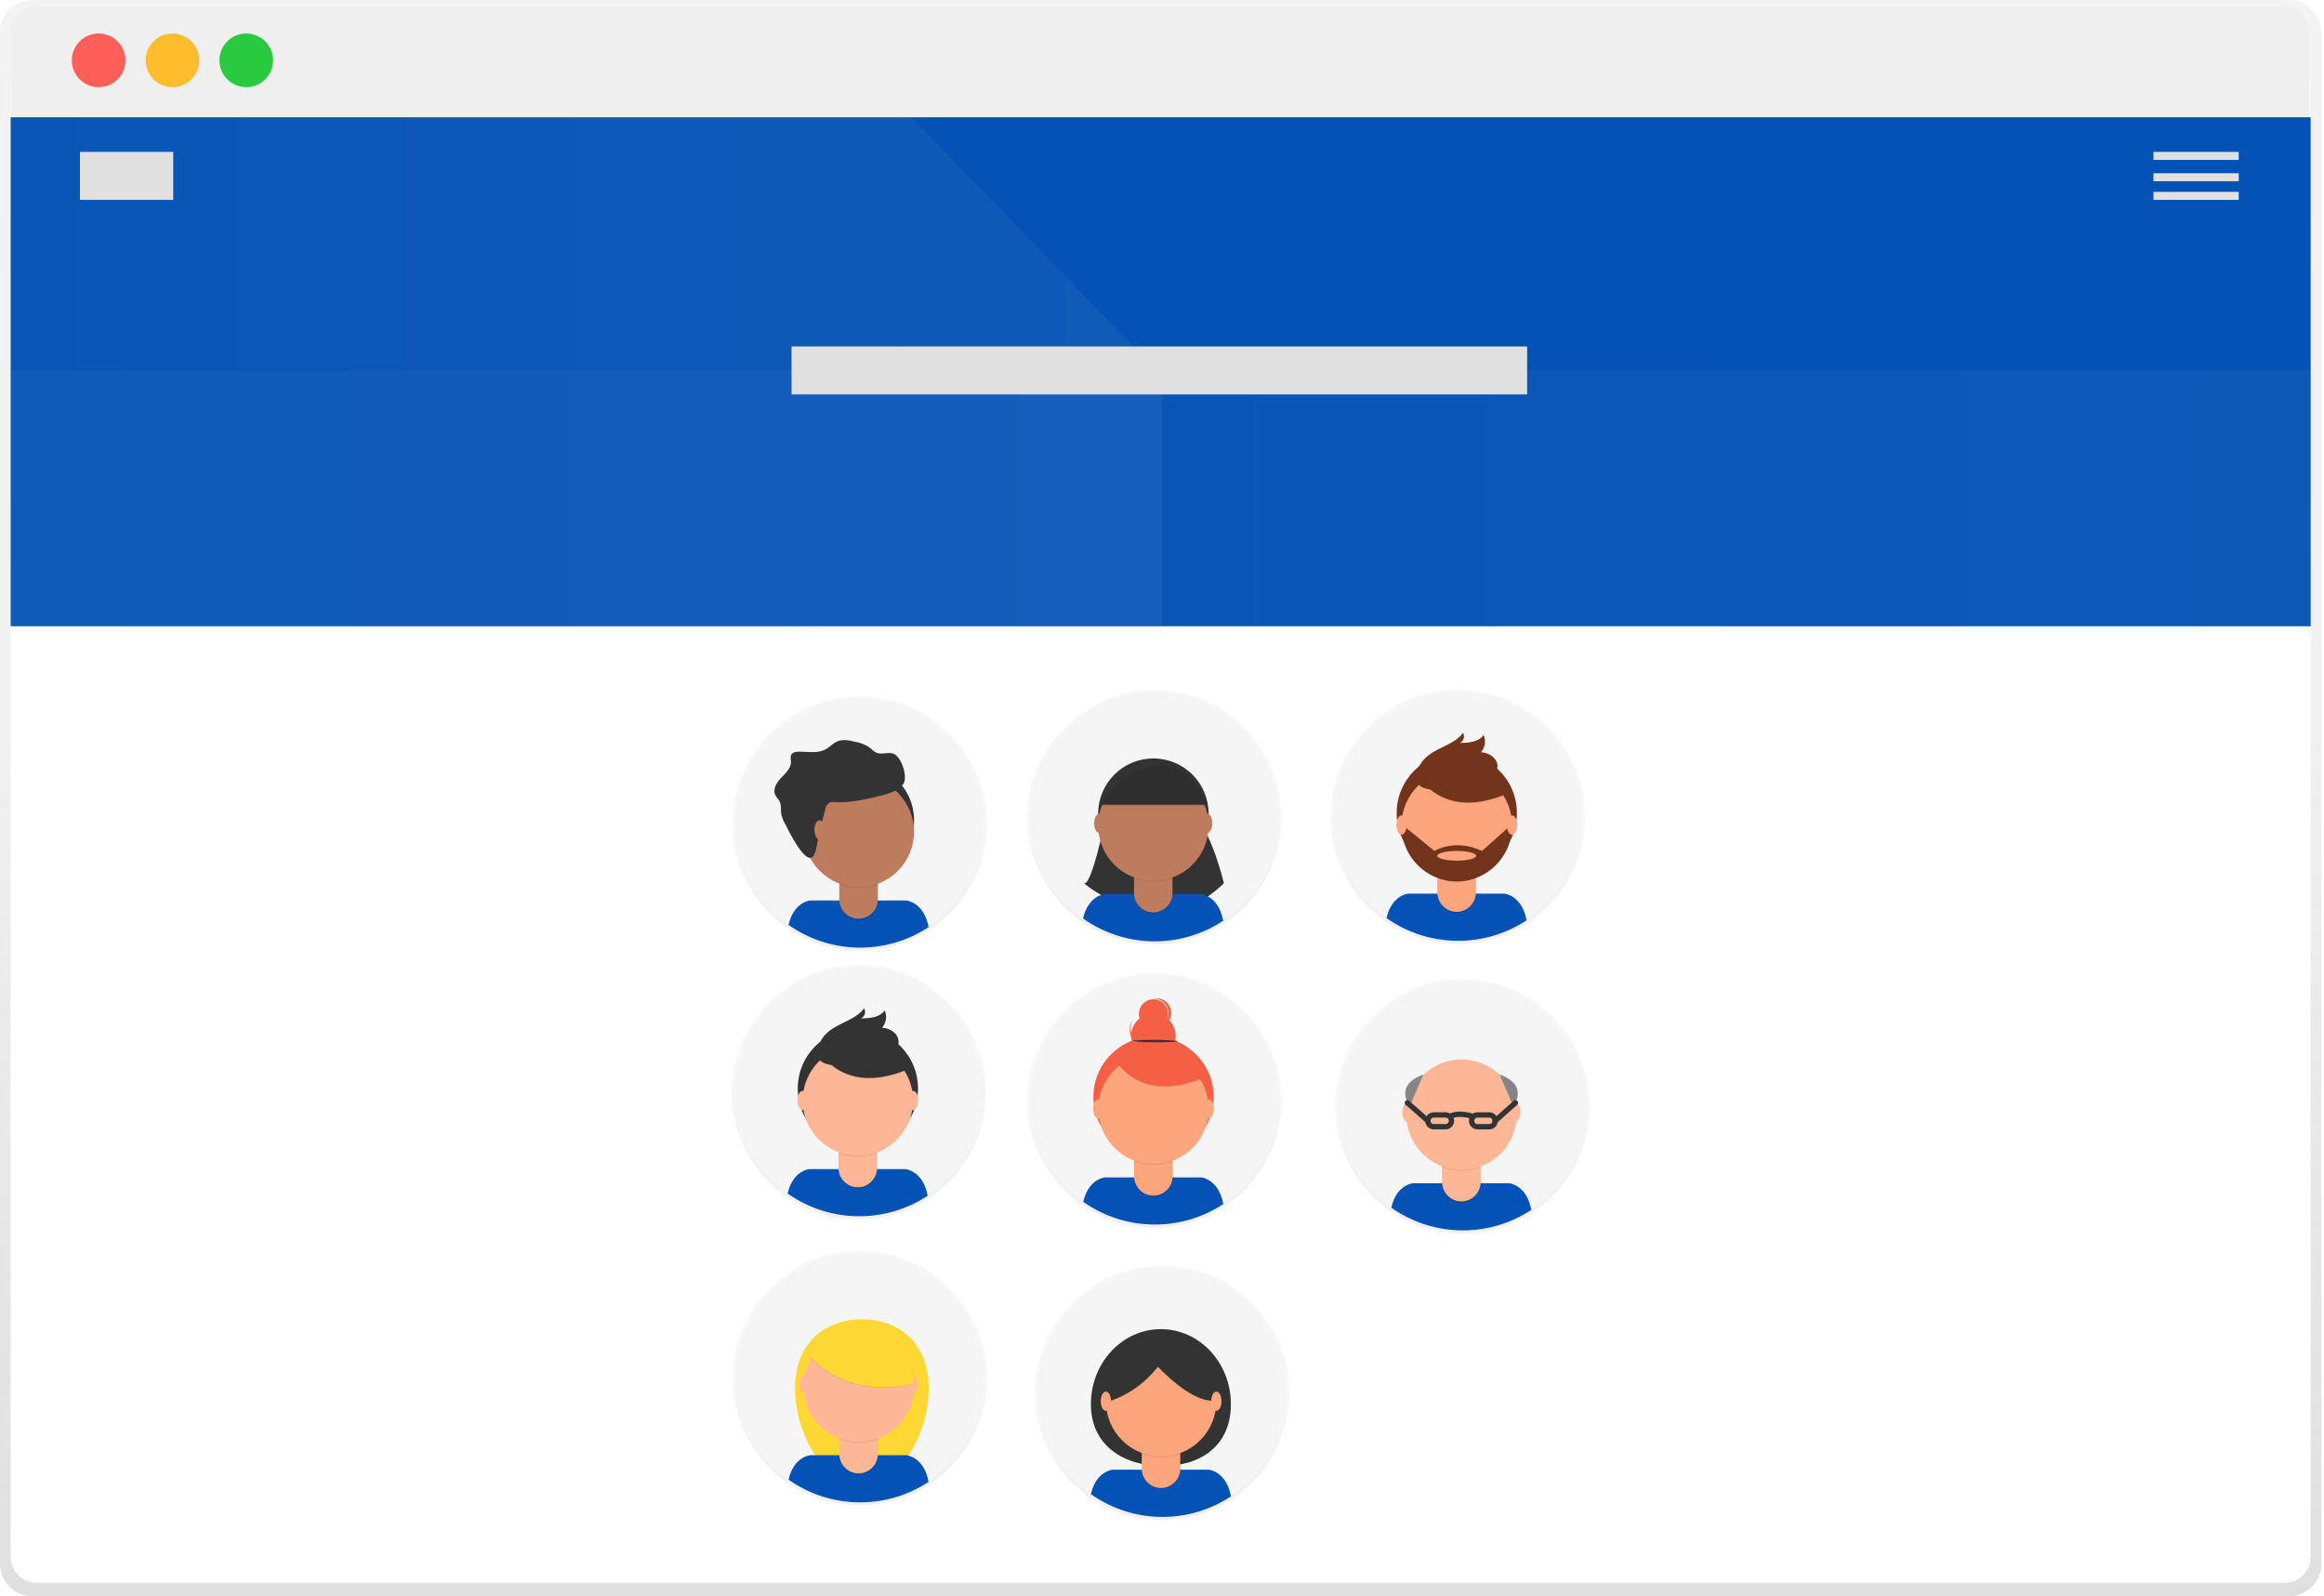 <svg xmlns="http://www.w3.org/2000/svg" fill-rule="evenodd" stroke-miterlimit="10" clip-rule="evenodd" viewBox="0 0 872 599">
  <path fill="url(#_Linear1)" fill-rule="nonzero" d="M12.17 0C5.494 0 0 5.494 0 12.17v574.66C0 593.506 5.494 599 12.17 599h846.67c6.676 0 12.17-5.494 12.17-12.17V12.17c0-6.676-5.494-12.17-12.17-12.17H12.17z"/>
  <path fill="#fff" fill-rule="nonzero" d="M4 29.35v554.84c0 5.338 4.392 9.73 9.73 9.73h843.54c5.338 0 9.73-4.392 9.73-9.73V29.35H4z"/>
  <path fill="#efefef" fill-rule="nonzero" d="M856.9 2.5h-843c-5.338 0-9.73 4.392-9.73 9.73v31.81H866.6V12.23c0-5.326-4.374-9.714-9.7-9.73z"/>
  <circle cx="37.01" cy="22.64" r="10.07" fill="#ff5f58"/>
  <circle cx="64.71" cy="22.64" r="10.07" fill="#ffbd2d"/>
  <circle cx="92.4" cy="22.64" r="10.07" fill="#29c940"/>
  <path fill="#0452b5" d="M4 44h863v191H4z"/>
  <circle cx="322.6" cy="308.96" r="47.75" fill="url(#_Linear2)"/>
  <circle cx="322.6" cy="308.7" r="46.75" fill="#f5f5f5"/>
  <path fill="#0452b5" fill-rule="nonzero" d="M322.73 355.59c9.131.013 18.068-2.662 25.69-7.69-1.72-9.41-8.28-10-8.28-10H304s-6.19.51-8.12 9.17c7.854 5.545 17.236 8.522 26.85 8.52z"/>
  <circle cx="322.24" cy="307.67" r="20.72" fill="#333"/>
  <path fill-opacity=".1" fill-rule="nonzero" d="M315 326.46h14.46V338c0 3.966-3.264 7.23-7.23 7.23-3.966 0-7.23-3.264-7.23-7.23v-11.54z"/>
  <path fill="#be7c5e" fill-rule="nonzero" d="M316.33 325.93H328c.757 0 1.38.623 1.38 1.38v10.19c0 3.966-3.264 7.23-7.23 7.23-3.966 0-7.23-3.264-7.23-7.23v-10.19c0-.757.623-1.38 1.38-1.38h.03z"/>
  <path fill-opacity=".1" fill-rule="nonzero" d="M314.98 331.92c4.664 1.728 9.796 1.728 14.46 0v-1.78h-14.46v1.78z"/>
  <circle cx="322.24" cy="312.17" r="20.72" fill="#be7c5e"/>
  <path fill="#333" fill-rule="nonzero" d="M309.68 303.62c.129-.928.613-1.771 1.35-2.35.679-.297 1.429-.391 2.16-.27 5.73.31 11.41-1 17-2.36 3.18-.78 6.6-1.73 8.64-4.29 2.04-2.56-.63-10.63-3.76-11.59-2.07-.63-4.45.55-6.4-.38-.82-.507-1.579-1.108-2.26-1.79-1.626-1.119-3.475-1.873-5.42-2.21-2.23-.55-4.65-1.09-6.77-.2-1.64.69-2.85 2.13-4.41 3-3 1.63-6.61.88-10 .87-1.15 0-2.52.23-3 1.29-.171.76-.171 1.55 0 2.31.1 2.46-1.94 4.4-3.65 6.17-1.71 1.77-3.33 4.33-2.24 6.55.41.85 1.17 1.48 1.59 2.32.74 1.45.37 3.2.63 4.81.269 1.216.724 2.383 1.35 3.46 1.27 2.47 7.64 15.78 10.58 12.4 1.42-1.64 1.66-6.41 2.22-8.55.773-3.067 1.57-6.13 2.39-9.19z"/>
  <ellipse cx="307.49" cy="311.41" fill="#be7c5e" rx="1.93" ry="3.61"/>
  <circle cx="433.18" cy="412.89" r="47.75" fill="url(#_Linear3)"/>
  <circle cx="433.27" cy="412.59" r="46.75" fill="#f5f5f5"/>
  <path fill="#0452b5" fill-rule="nonzero" d="M433.31 459.5c9.131.013 18.068-2.662 25.69-7.69-1.72-9.41-8.28-10-8.28-10h-36.14s-6.19.51-8.12 9.17c7.854 5.545 17.236 8.522 26.85 8.52z"/>
  <circle cx="432.82" cy="411.6" r="22.56" fill="#f55f44"/>
  <path fill-opacity=".1" fill-rule="nonzero" d="M425.53 430.4H440V442c0 3.966-3.264 7.23-7.23 7.23-3.966 0-7.23-3.264-7.23-7.23v-11.6h-.01z"/>
  <path fill="#fda57d" fill-rule="nonzero" d="M426.91 429.86h11.7c.757 0 1.38.623 1.38 1.38v10.19c0 3.966-3.264 7.23-7.23 7.23-3.966 0-7.23-3.264-7.23-7.23v-10.19c0-.757.623-1.38 1.38-1.38z"/>
  <path fill-opacity=".1" fill-rule="nonzero" d="M425.56 435.86c4.664 1.728 9.796 1.728 14.46 0v-1.78h-14.46v1.78z"/>
  <circle cx="432.82" cy="416.1" r="20.72" fill="#fda57d"/>
  <circle cx="432.79" cy="388.65" r="8.34" fill="#f55f44"/>
  <circle cx="432.79" cy="380.44" r="5.47" fill="#f55f44"/>
  <path fill="#f55f44" fill-rule="nonzero" d="M429.17 393.22c-4.04-1.811-5.969-6.54-4.35-10.66l-.17.35c-.482 1.074-.731 2.238-.731 3.415 0 4.576 3.765 8.341 8.341 8.341 3.279 0 6.267-1.934 7.61-4.926l.15-.36c-2.001 3.947-6.812 5.65-10.85 3.84z"/>
  <path fill-opacity=".1" fill-rule="nonzero" d="M418.06 397.25s8.73 17.73 33.37 7.43l-5.74-9-10.19-3.64-17.44 5.21z"/>
  <path fill="#f55f44" fill-rule="nonzero" d="M418.06 396.99s8.73 17.73 33.37 7.43l-5.74-9-10.19-3.64-17.44 5.21z"/>
  <path fill="#333" fill-rule="nonzero" d="M424.77 390.5c5.372-.422 10.768-.422 16.14 0s-11.9 1.15-16.14 0z"/>
  <path fill="#f55f44" fill-rule="nonzero" d="M434.04 374.63c-.412-.016-.825.014-1.23.09h.32c2.941.084 5.314 2.526 5.314 5.468 0 2.634-1.902 4.912-4.494 5.382h.05c3.001 0 5.47-2.469 5.47-5.47 0-2.982-2.438-5.443-5.42-5.47h-.01z"/>
  <ellipse cx="412.09" cy="416.08" fill="#fda57d" rx="1.93" ry="3.61"/>
  <ellipse cx="453.54" cy="416.08" fill="#fda57d" rx="1.93" ry="3.61"/>
  <path fill="#f55f44" fill-rule="nonzero" d="M416.75 397.51l4.04-2.08.92 3.34-2.48 1.69-2.48-2.95z"/>
  <circle cx="433.13" cy="306.61" r="47.75" fill="url(#_Linear4)"/>
  <circle cx="433.13" cy="306.35" r="46.75" fill="#f5f5f5"/>
  <path fill="#333" fill-rule="nonzero" d="M414.89 306.77s-5.3 26.11-8.19 24.66c0 0 27.9 24.1 52.53 0 0 0-4.34-18.4-10.6-24.66h-33.74z"/>
  <path fill="#0452b5" fill-rule="nonzero" d="M433.26 353.24c9.14 0 18.08-2.692 25.7-7.74-1.72-9.41-8.28-10-8.28-10H414.5s-6.19.51-8.12 9.17c7.856 5.569 17.25 8.564 26.88 8.57z"/>
  <circle cx="432.77" cy="305.32" r="20.72" fill="#333"/>
  <path fill-opacity=".1" fill-rule="nonzero" d="M425.49 324.12h14.46v11.57c0 3.966-3.264 7.23-7.23 7.23-3.966 0-7.23-3.264-7.23-7.23v-11.57z"/>
  <path fill="#be7c5e" fill-rule="nonzero" d="M426.87 323.58h11.7c.757 0 1.38.623 1.38 1.38v10.19c0 3.966-3.264 7.23-7.23 7.23-3.966 0-7.23-3.264-7.23-7.23V325c0-.013-.001-.027-.001-.04 0-.757.623-1.38 1.38-1.38h.001z"/>
  <path fill-opacity=".1" fill-rule="nonzero" d="M425.5 329.58c4.664 1.728 9.796 1.728 14.46 0v-1.78H425.5v1.78z"/>
  <circle cx="432.77" cy="309.82" r="20.72" fill="#be7c5e"/>
  <path fill="#333" fill-rule="nonzero" d="M412.96 301.95h39.54s-3.37-16-18.31-14.94c-14.94 1.06-21.23 14.94-21.23 14.94z"/>
  <ellipse cx="412.48" cy="308.94" fill="#be7c5e" rx="1.93" ry="3.61"/>
  <ellipse cx="452.96" cy="308.94" fill="#be7c5e" rx="1.93" ry="3.61"/>
  <path fill-opacity=".1" fill-rule="nonzero" d="M412.96 302.5h39.54s-3.4-16-18.34-15-21.2 15-21.2 15z"/>
  <circle cx="546.97" cy="306.4" r="47.75" fill="url(#_Linear5)"/>
  <circle cx="547.06" cy="306.1" r="46.75" fill="#f5f5f5"/>
  <path fill="#0452b5" fill-rule="nonzero" d="M547.1 353.03c9.131.013 18.068-2.662 25.69-7.69-1.72-9.41-8.28-10-8.28-10h-36.14s-6.19.51-8.12 9.17c7.854 5.545 17.236 8.522 26.85 8.52z"/>
  <circle cx="546.61" cy="305.11" r="22.56" fill="#72351c"/>
  <path fill-opacity=".1" fill-rule="nonzero" d="M539.33 323.91h14.46v11.57c0 3.966-3.264 7.23-7.23 7.23-3.966 0-7.23-3.264-7.23-7.23v-11.57z"/>
  <path fill="#fda57d" fill-rule="nonzero" d="M540.71 323.37h11.7c.757 0 1.38.623 1.38 1.38v10.19c0 3.966-3.264 7.23-7.23 7.23-3.966 0-7.23-3.264-7.23-7.23v-10.19c0-.757.623-1.38 1.38-1.38z"/>
  <path fill-opacity=".1" fill-rule="nonzero" d="M539.35 329.36c4.664 1.728 9.796 1.728 14.46 0v-1.78h-14.46v1.78z"/>
  <circle cx="546.61" cy="309.61" r="20.72" fill="#fda57d"/>
  <path fill-opacity=".1" fill-rule="nonzero" d="M531.85 290.76s8.73 17.73 33.37 7.43l-5.74-9-10.17-3.69-17.46 5.26z"/>
  <path fill="#72351c" fill-rule="nonzero" d="M531.85 290.5s8.73 17.73 33.37 7.43l-5.74-9-10.17-3.65-17.46 5.22z"/>
  <path fill="#72351c" fill-rule="nonzero" d="M531.77 289.3c.599-1.827 1.628-3.484 3-4.83 4.08-4 10.76-4.88 14.19-9.47.233.406.355.866.355 1.334 0 1.054-.622 2.015-1.585 2.446 3.28 0 7.09-.31 8.95-3 .947 2.171.557 4.705-1 6.49 2.91.13 6 2.11 6.2 5-.001 1.976-1.014 3.819-2.68 4.88-1.656 1.013-3.494 1.692-5.41 2-5.61 1.26-25.63 6.35-22.02-4.85zM567.33 309.79h-.55l-10.69 9.52c-10.3-4.82-17.86 0-17.86 0l-11.21-9.12-1.13.14c.144 11.267 9.453 20.457 20.72 20.457 11.368 0 20.722-9.354 20.722-20.722 0-.088-.001-.177-.002-.265v-.01zm-20.75 13.16c-4 0-7.3-.82-7.3-1.82s3.27-1.82 7.3-1.82c4.03 0 7.3.82 7.3 1.82s-3.27 1.83-7.3 1.83v-.01z"/>
  <ellipse cx="525.88" cy="309.59" fill="#fda57d" rx="1.93" ry="3.61"/>
  <ellipse cx="567.33" cy="309.59" fill="#fda57d" rx="1.93" ry="3.61"/>
  <circle cx="322.25" cy="409.77" r="47.75" fill="url(#_Linear6)"/>
  <circle cx="322.34" cy="409.46" r="46.75" fill="#f5f5f5"/>
  <path fill="#0452b5" fill-rule="nonzero" d="M322.38 456.39c9.131.013 18.068-2.662 25.69-7.69-1.72-9.41-8.28-10-8.28-10h-36.13s-6.19.51-8.12 9.17c7.851 5.543 17.229 8.52 26.84 8.52z"/>
  <circle cx="321.89" cy="408.48" r="22.56" fill="#333"/>
  <path fill-opacity=".1" fill-rule="nonzero" d="M314.61 427.27h14.46v11.57c0 3.966-3.264 7.23-7.23 7.23-3.966 0-7.23-3.264-7.23-7.23v-11.57z"/>
  <path fill="#fdb797" fill-rule="nonzero" d="M316 426.73h11.7c.757 0 1.38.623 1.38 1.38v10.19c0 3.966-3.264 7.23-7.23 7.23-3.966 0-7.23-3.264-7.23-7.23v-10.19c0-.757.623-1.38 1.38-1.38z"/>
  <path fill-opacity=".1" fill-rule="nonzero" d="M314.64 432.73c4.664 1.728 9.796 1.728 14.46 0v-1.78h-14.46v1.78z"/>
  <circle cx="321.89" cy="412.97" r="20.72" fill="#fdb797"/>
  <path fill-opacity=".1" fill-rule="nonzero" d="M307.13 394.13s8.73 17.73 33.37 7.43l-5.74-9-10.17-3.65-17.46 5.22z"/>
  <path fill="#333" fill-rule="nonzero" d="M307.13 393.86s8.73 17.73 33.37 7.43l-5.74-9-10.17-3.65-17.46 5.22z"/>
  <path fill="#333" fill-rule="nonzero" d="M307.05 392.67c.599-1.827 1.628-3.484 3-4.83 4.08-4 10.76-4.88 14.19-9.47.233.406.355.866.355 1.334 0 1.054-.622 2.015-1.585 2.446 3.28 0 7.09-.31 8.95-3 .947 2.171.557 4.705-1 6.49 2.91.13 6 2.11 6.2 5-.001 1.976-1.014 3.819-2.68 4.88-1.656 1.013-3.494 1.692-5.41 2-5.57 1.26-25.63 6.37-22.02-4.85z"/>
  <ellipse cx="301.16" cy="412.95" fill="#fdb797" rx="1.93" ry="3.61"/>
  <ellipse cx="342.61" cy="412.95" fill="#fdb797" rx="1.93" ry="3.61"/>
  <circle cx="548.75" cy="415.06" r="47.75" fill="url(#_Linear7)"/>
  <circle cx="548.75" cy="414.8" r="46.75" fill="#f5f5f5"/>
  <path fill="#0452b5" fill-rule="nonzero" d="M548.88 461.69c9.131.013 18.068-2.662 25.69-7.69-1.72-9.41-8.28-10-8.28-10h-36.14s-6.19.51-8.12 9.17c7.854 5.545 17.236 8.522 26.85 8.52z"/>
  <path fill-opacity=".1" fill-rule="nonzero" d="M541.11 432.56h14.46v11.57c0 3.966-3.264 7.23-7.23 7.23-3.966 0-7.23-3.264-7.23-7.23v-11.57z"/>
  <path fill="#fdb797" fill-rule="nonzero" d="M542.49 432h11.7c.757 0 1.38.623 1.38 1.38v10.22c0 3.966-3.264 7.23-7.23 7.23-3.966 0-7.23-3.264-7.23-7.23v-10.19c0-.757.623-1.38 1.38-1.38V432z"/>
  <path fill-opacity=".1" fill-rule="nonzero" d="M541.13 438.02c4.664 1.728 9.796 1.728 14.46 0v-1.78h-14.46v1.78z"/>
  <circle cx="548.39" cy="418.27" r="20.72" fill="#fdb797"/>
  <ellipse cx="528.09" cy="417.39" fill="#fdb797" rx="1.93" ry="3.61"/>
  <ellipse cx="568.57" cy="417.39" fill="#fdb797" rx="1.93" ry="3.61"/>
  <path fill="none" stroke="#333" stroke-width="2" d="M544.62 420.585c0-1.222-.993-2.215-2.215-2.215h-4.43c-1.222 0-2.215.993-2.215 2.215s.993 2.215 2.215 2.215h4.43c1.222 0 2.215-.993 2.215-2.215zM552.16 420.585c0 1.222.993 2.215 2.215 2.215h4.43c1.222 0 2.215-.993 2.215-2.215s-.993-2.215-2.215-2.215h-4.43c-1.222 0-2.215.993-2.215 2.215zM544.27 418.8s2.81-1.53 8 0"/>
  <path fill="#858585" fill-rule="nonzero" d="M562.71 403.25l5.08 11.81s6.22-7.83-5.08-11.81z"/>
  <path fill="none" stroke="#333" stroke-linecap="round" stroke-linejoin="round" stroke-miterlimit="4" stroke-width="2" d="M561.02 420.59l7.59-6.78"/>
  <path fill="#858585" fill-rule="nonzero" d="M534.06 403.25l-5.08 11.81s-6.22-7.83 5.08-11.81z"/>
  <path fill="none" stroke="#333" stroke-linecap="round" stroke-linejoin="round" stroke-miterlimit="4" stroke-width="2" d="M535.76 420.59l-7.69-6.78"/>
  <circle cx="322.6" cy="517.12" r="47.75" fill="url(#_Linear8)"/>
  <circle cx="322.6" cy="516.86" r="46.75" fill="#f5f5f5"/>
  <path fill="#fdd835" fill-rule="nonzero" d="M348.5 521.07c0 17.21-11.23 36.38-25.09 36.38s-25.09-19.17-25.09-36.38 11.23-26 25.09-26 25.09 8.78 25.09 26z"/>
  <path fill="#0452b5" fill-rule="nonzero" d="M322.73 563.75c9.131.013 18.068-2.662 25.69-7.69-1.72-9.41-8.28-10-8.28-10H304s-6.19.51-8.12 9.17c7.854 5.545 17.236 8.522 26.85 8.52z"/>
  <path fill-opacity=".1" fill-rule="nonzero" d="M315 534.63h14.46v11.57c0 3.966-3.264 7.23-7.23 7.23-3.966 0-7.23-3.264-7.23-7.23v-11.57z"/>
  <path fill="#fdb797" fill-rule="nonzero" d="M316.33 534.09H328c.757 0 1.38.623 1.38 1.38v10.19c0 3.966-3.264 7.23-7.23 7.23-3.966 0-7.23-3.264-7.23-7.23v-10.19c0-.757.623-1.38 1.38-1.38h.03z"/>
  <path fill-opacity=".1" fill-rule="nonzero" d="M314.98 540.08c4.664 1.728 9.796 1.728 14.46 0v-1.78h-14.46v1.78z"/>
  <circle cx="322.24" cy="520.33" r="20.72" fill="#fdb797"/>
  <ellipse cx="301.94" cy="519.45" fill="#fdb797" rx="1.93" ry="3.61"/>
  <ellipse cx="342.42" cy="519.45" fill="#fdb797" rx="1.93" ry="3.61"/>
  <path fill-opacity=".1" fill-rule="nonzero" d="M303.87 509.09s11.73 16 38.58 10.56c0 0 3-3.65-4.3-14.86-7.3-11.21-27.65-9.39-34.28 4.3z"/>
  <path fill="#fdd835" fill-rule="nonzero" d="M303.87 508.83s11.73 16 38.58 10.56c0 0 3-3.65-4.3-14.86-7.3-11.21-27.65-9.39-34.28 4.3z"/>
  <circle cx="436.04" cy="522.6" r="47.75" fill="url(#_Linear9)"/>
  <circle cx="436.14" cy="522.29" r="46.75" fill="#f5f5f5"/>
  <path fill="#333" fill-rule="nonzero" d="M461.85 526.9c0 15.55-11.17 23.2-25.68 23.2s-26.85-7.65-26.85-23.2c0-15.55 11.76-28.15 26.26-28.15 14.5 0 26.27 12.6 26.27 28.15z"/>
  <path fill="#0452b5" fill-rule="nonzero" d="M436.17 569.22c9.138.006 18.078-2.679 25.7-7.72-1.72-9.41-8.28-10-8.28-10h-36.14s-6.19.51-8.12 9.17c7.847 5.554 17.226 8.542 26.84 8.55z"/>
  <path fill-opacity=".1" fill-rule="nonzero" d="M428.4 540.1h14.46v11.57c0 3.966-3.264 7.23-7.23 7.23-3.966 0-7.23-3.264-7.23-7.23V540.1z"/>
  <path fill="#fda57d" fill-rule="nonzero" d="M429.78 539.57h11.7c.757 0 1.38.623 1.38 1.38v10.19c0 3.966-3.264 7.23-7.23 7.23-3.966 0-7.23-3.264-7.23-7.23v-10.2c.005-.753.627-1.37 1.38-1.37z"/>
  <path fill-opacity=".1" fill-rule="nonzero" d="M428.43 545.56c4.664 1.728 9.796 1.728 14.46 0v-1.78h-14.46v1.78z"/>
  <circle cx="435.68" cy="525.81" r="20.72" fill="#fda57d"/>
  <path fill-opacity=".1" fill-rule="nonzero" d="M411.8 527.16s12.9-1.56 22.68-14.08c0 0 12.9 14.21 21.9 12.64 0 0 5.21-5.47 0-10.95-5.21-5.48-9.25-12.38-16.16-11.47-6.91.91-15.38 1.3-19 4.56-3.62 3.26-9.42 19.3-9.42 19.3z"/>
  <path fill="#333" fill-rule="nonzero" d="M411.8 526.9s12.9-1.56 22.68-14.08c0 0 12.9 14.21 21.9 12.64 0 0 5.21-5.47 0-10.95-5.21-5.48-9.25-12.38-16.16-11.47-6.91.91-15.38 1.3-19 4.56-3.62 3.26-9.42 19.3-9.42 19.3z"/>
  <ellipse cx="414.95" cy="525.79" fill="#fda57d" rx="1.93" ry="3.61"/>
  <ellipse cx="456.4" cy="525.79" fill="#fda57d" rx="1.93" ry="3.61"/>
  <path fill="url(#_Linear10)" d="M4 139h432v96H4z"/>
  <path fill="url(#_Linear11)" fill-rule="nonzero" d="M434 139H4V44h338l92 95z"/>
  <path fill="url(#_Linear12)" d="M436 139h431v96H436z"/>
  <path fill="#e0e0e0" d="M297 130h276v18H297zM30 57h35v18H30zM808 57h32v3h-32zM808 65h32v3h-32zM808 72h32v3h-32z"/>
  <defs>
    <linearGradient id="_Linear1" x2="1" gradientTransform="matrix(0 -599 599 0 435.5 599)" gradientUnits="userSpaceOnUse">
      <stop offset="0" stop-color="gray" stop-opacity=".247"/>
      <stop offset=".54" stop-color="gray" stop-opacity=".118"/>
      <stop offset="1" stop-color="gray" stop-opacity=".098"/>
    </linearGradient>
    <linearGradient id="_Linear2" x2="1" gradientTransform="matrix(0 -95.5 95.5 0 322.6 356.71)" gradientUnits="userSpaceOnUse">
      <stop offset="0" stop-color="gray" stop-opacity=".124"/>
      <stop offset=".54" stop-color="gray" stop-opacity=".059"/>
      <stop offset="1" stop-color="gray" stop-opacity=".049"/>
    </linearGradient>
    <linearGradient id="_Linear3" x2="1" gradientTransform="matrix(0 -95.51 95.51 0 433.18 460.65)" gradientUnits="userSpaceOnUse">
      <stop offset="0" stop-color="gray" stop-opacity=".124"/>
      <stop offset=".54" stop-color="gray" stop-opacity=".059"/>
      <stop offset="1" stop-color="gray" stop-opacity=".049"/>
    </linearGradient>
    <linearGradient id="_Linear4" x2="1" gradientTransform="rotate(-90 393.75 -39.38) scale(95.51)" gradientUnits="userSpaceOnUse">
      <stop offset="0" stop-color="gray" stop-opacity=".124"/>
      <stop offset=".54" stop-color="gray" stop-opacity=".059"/>
      <stop offset="1" stop-color="gray" stop-opacity=".049"/>
    </linearGradient>
    <linearGradient id="_Linear5" x2="1" gradientTransform="matrix(0 -95.5 95.5 0 546.97 354.15)" gradientUnits="userSpaceOnUse">
      <stop offset="0" stop-color="gray" stop-opacity=".124"/>
      <stop offset=".54" stop-color="gray" stop-opacity=".059"/>
      <stop offset="1" stop-color="gray" stop-opacity=".049"/>
    </linearGradient>
    <linearGradient id="_Linear6" x2="1" gradientTransform="matrix(0 -95.51 95.51 0 322.25 457.52)" gradientUnits="userSpaceOnUse">
      <stop offset="0" stop-color="gray" stop-opacity=".124"/>
      <stop offset=".54" stop-color="gray" stop-opacity=".059"/>
      <stop offset="1" stop-color="gray" stop-opacity=".049"/>
    </linearGradient>
    <linearGradient id="_Linear7" x2="1" gradientTransform="matrix(0 -95.5 95.5 0 548.75 462.81)" gradientUnits="userSpaceOnUse">
      <stop offset="0" stop-color="gray" stop-opacity=".124"/>
      <stop offset=".54" stop-color="gray" stop-opacity=".059"/>
      <stop offset="1" stop-color="gray" stop-opacity=".049"/>
    </linearGradient>
    <linearGradient id="_Linear8" x2="1" gradientTransform="matrix(0 -95.51 95.51 0 322.6 564.88)" gradientUnits="userSpaceOnUse">
      <stop offset="0" stop-color="gray" stop-opacity=".124"/>
      <stop offset=".54" stop-color="gray" stop-opacity=".059"/>
      <stop offset="1" stop-color="gray" stop-opacity=".049"/>
    </linearGradient>
    <linearGradient id="_Linear9" x2="1" gradientTransform="matrix(0 -95.5 95.5 0 436.04 570.35)" gradientUnits="userSpaceOnUse">
      <stop offset="0" stop-color="gray" stop-opacity=".124"/>
      <stop offset=".54" stop-color="gray" stop-opacity=".059"/>
      <stop offset="1" stop-color="gray" stop-opacity=".049"/>
    </linearGradient>
    <linearGradient id="_Linear10" x2="1" gradientTransform="matrix(432 0 0 432 4 187)" gradientUnits="userSpaceOnUse">
      <stop offset="0" stop-color="#fff" stop-opacity=".047"/>
      <stop offset=".99" stop-color="#fff" stop-opacity=".067"/>
      <stop offset="1" stop-color="#fff" stop-opacity=".067"/>
    </linearGradient>
    <linearGradient id="_Linear11" x2="1" gradientTransform="matrix(430 0 0 430 4 91.5)" gradientUnits="userSpaceOnUse">
      <stop offset="0" stop-color="#fff" stop-opacity=".02"/>
      <stop offset=".99" stop-color="#fff" stop-opacity=".047"/>
      <stop offset="1" stop-color="#fff" stop-opacity=".047"/>
    </linearGradient>
    <linearGradient id="_Linear12" x2="1" gradientTransform="matrix(431 0 0 431 436 187)" gradientUnits="userSpaceOnUse">
      <stop offset="0" stop-color="#fff" stop-opacity=".02"/>
      <stop offset=".99" stop-color="#fff" stop-opacity=".039"/>
      <stop offset="1" stop-color="#fff" stop-opacity=".039"/>
    </linearGradient>
  </defs>
</svg>

